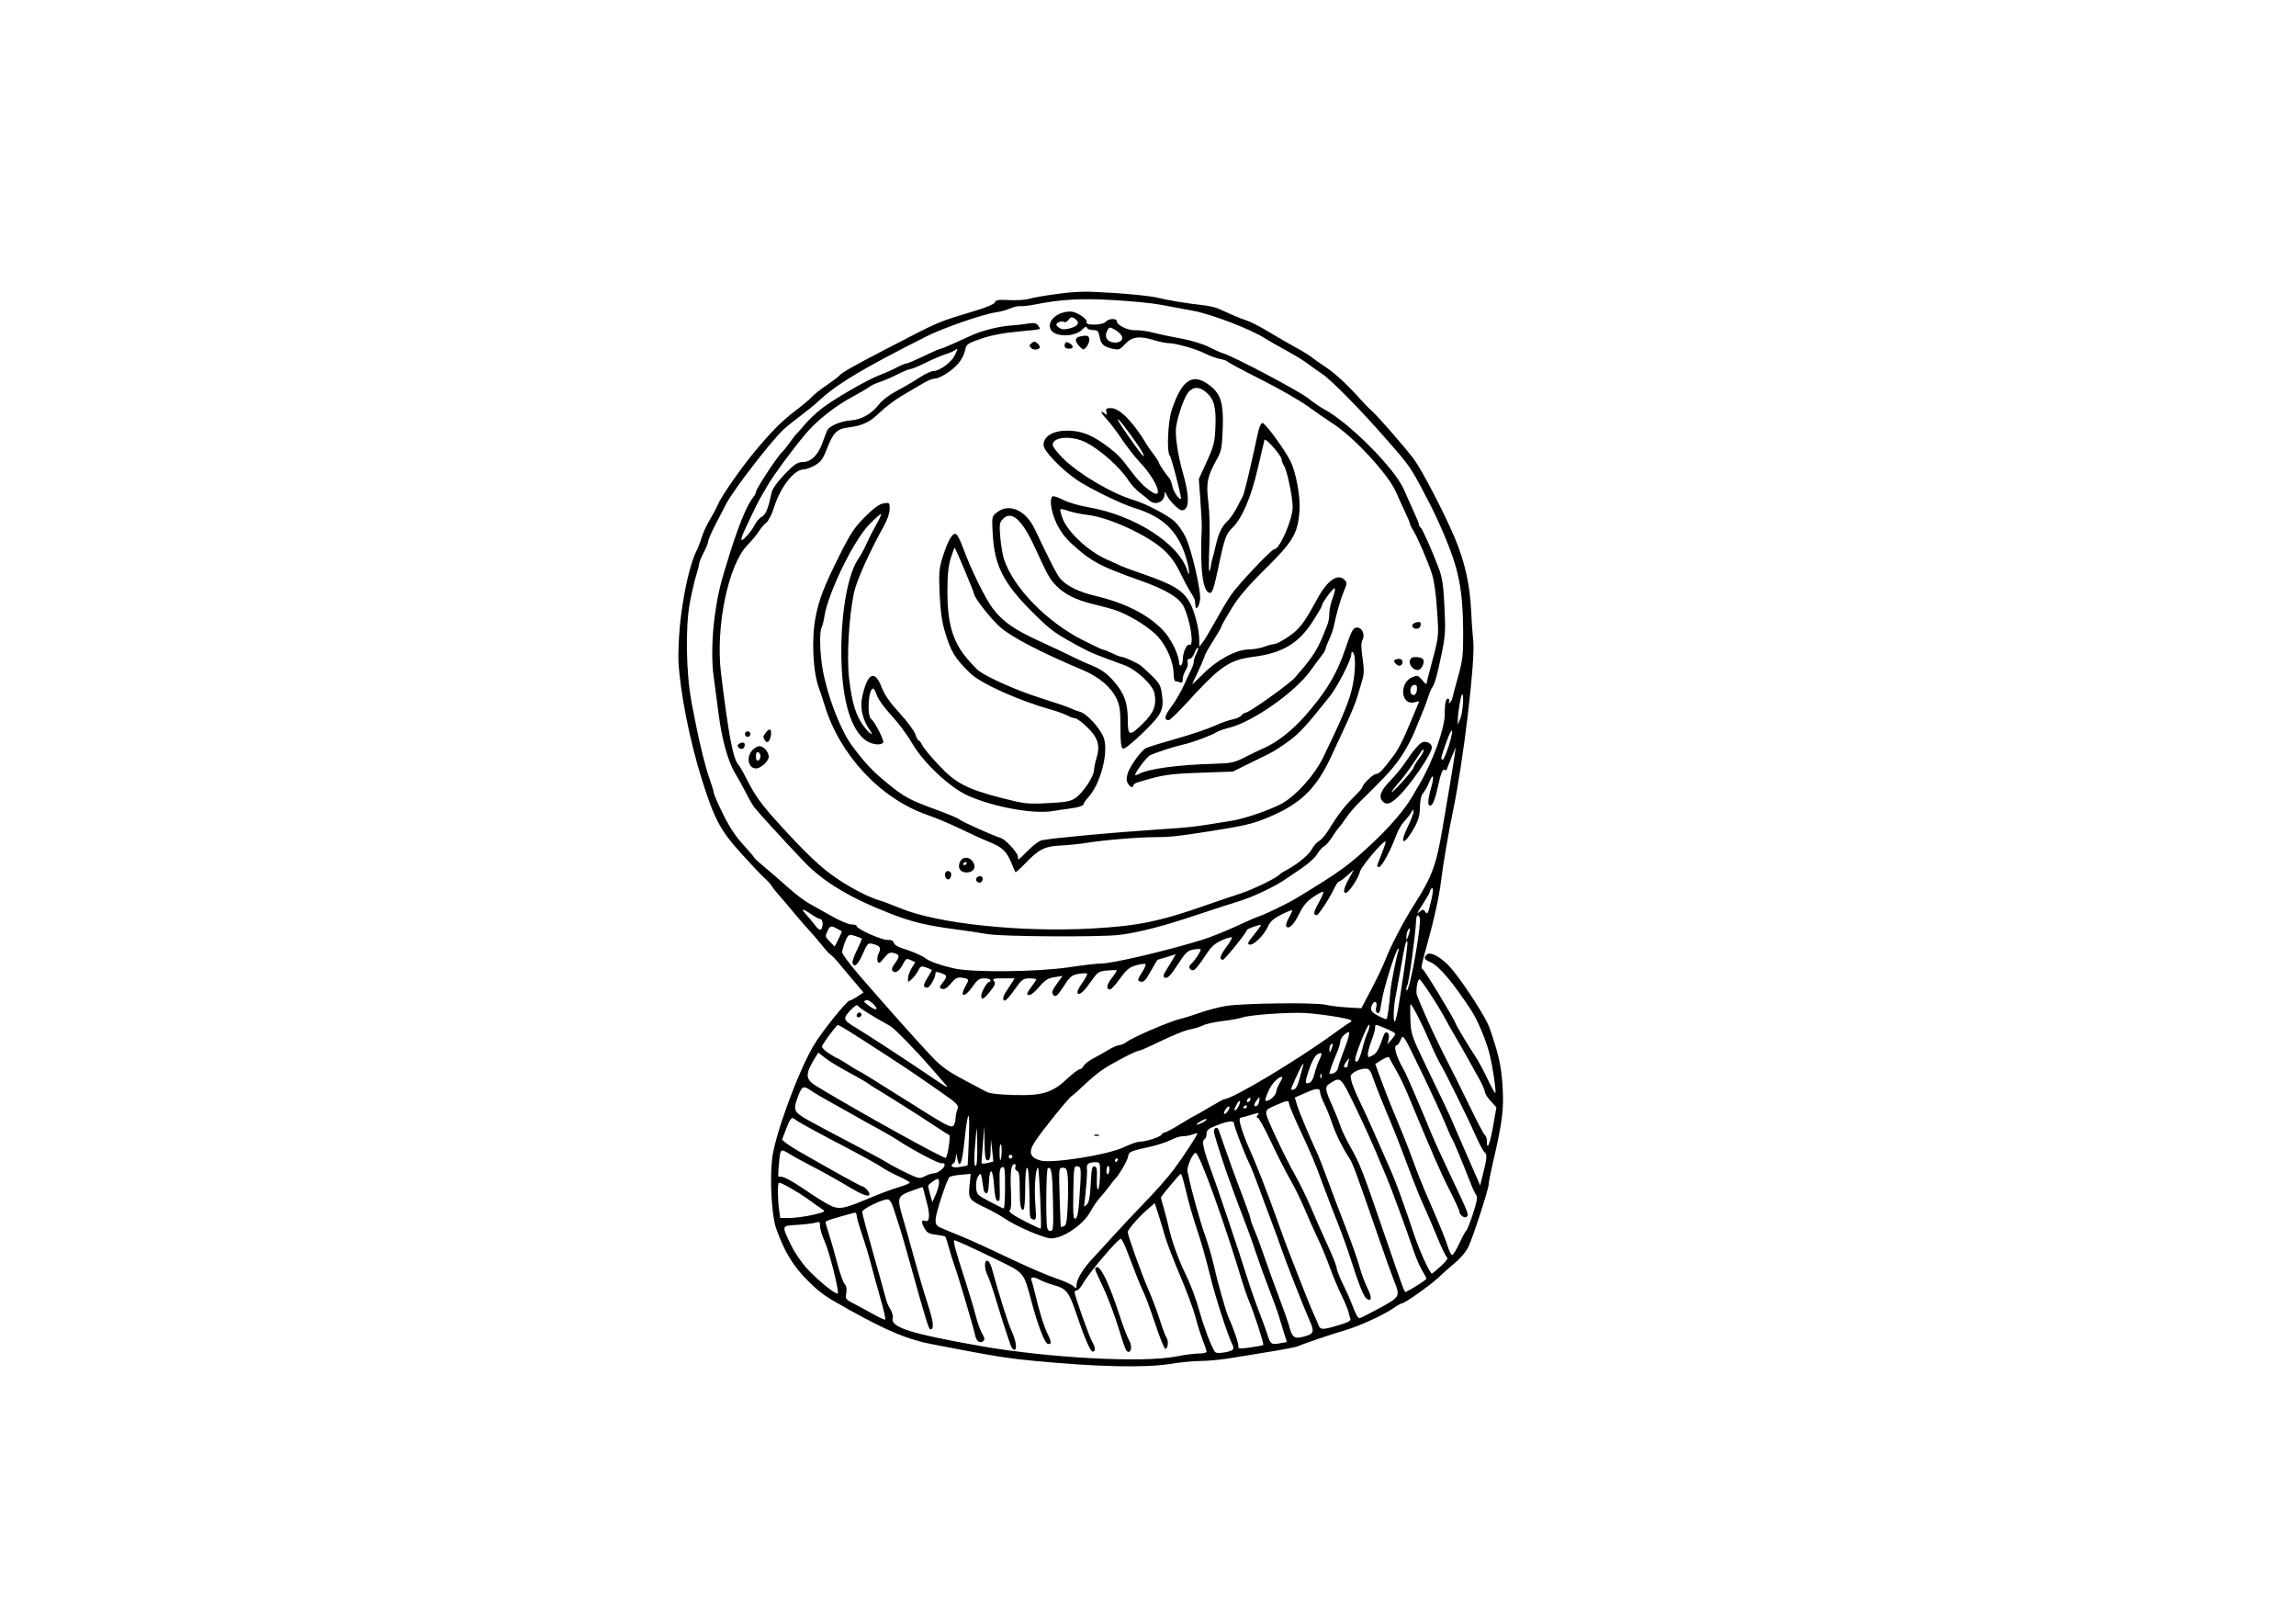 <?xml version="1.0" encoding="UTF-8" standalone="no"?>
<!DOCTYPE svg PUBLIC "-//W3C//DTD SVG 1.1//EN" "http://www.w3.org/Graphics/SVG/1.1/DTD/svg11.dtd">
<svg width="100%" height="100%" viewBox="0 0 2164 1519" version="1.1" xmlns="http://www.w3.org/2000/svg" xmlns:xlink="http://www.w3.org/1999/xlink" xml:space="preserve" xmlns:serif="http://www.serif.com/" style="fill-rule:evenodd;clip-rule:evenodd;stroke-linejoin:round;stroke-miterlimit:2;">
    <g id="Artboard1" transform="matrix(1,0,0,1,-2861.97,-375.554)">
        <rect x="2861.97" y="375.554" width="2163.37" height="1518.97" style="fill:none;"/>
        <clipPath id="_clip1">
            <rect x="2861.97" y="375.554" width="2163.37" height="1518.97"/>
        </clipPath>
        <g clip-path="url(#_clip1)">
            <g transform="matrix(1,0,0,1,2861.97,375.554)">
                <rect x="-32.383" y="-15.792" width="2241.61" height="1573.7" style="fill:transparent;"/>
            </g>
            <g transform="matrix(4.167,0,0,-4.167,3501.32,1664.17)">
                <path d="M0.363,167.8C1,174.445 2.605,181.718 4.074,184.597C4.453,185.339 5.008,186.773 5.309,187.781C5.605,188.789 6.426,190.558 7.129,191.718C7.832,192.878 8.668,194.453 8.984,195.222C9.688,196.929 14.02,203.167 17.066,206.867C20.871,211.48 23.426,214.062 26.453,216.335C28.047,217.539 29.727,218.945 30.18,219.464C30.637,219.984 32.129,221.167 33.496,222.093C34.863,223.019 36.168,224.003 36.398,224.281C36.973,224.976 39.59,226.472 46.34,229.968C59.879,236.98 58.027,236.183 67.578,239.093C69.863,239.789 71.496,240.519 71.617,240.898C71.781,241.414 72.414,241.507 74.895,241.378C76.586,241.292 78.594,241.425 79.352,241.671C80.109,241.917 83.062,242.425 85.914,242.796C90.355,243.374 92.152,243.402 98.551,242.988C102.652,242.722 107.035,242.249 108.289,241.937C110.742,241.331 114.988,240.628 118.645,240.23C119.898,240.093 121.484,239.734 122.168,239.433C122.852,239.128 124.25,238.503 125.277,238.042C126.301,237.581 127.797,236.992 128.598,236.738C129.398,236.48 131.355,235.492 132.949,234.539C135.973,232.73 138.637,231.195 140.926,229.949C141.668,229.542 142.789,228.816 143.41,228.328C144.035,227.839 145.477,226.831 146.617,226.085C148.578,224.8 151.691,221.878 154.559,218.628C155.273,217.82 156.203,216.874 156.629,216.527C157.859,215.527 164.305,208.16 166.375,205.39C168.191,202.96 173.262,193.195 175.637,187.539C177.902,182.144 179.051,176.996 179.316,171.035C179.422,168.679 179.637,165.675 179.793,164.363C180.309,160.05 177.578,137.105 175.203,125.792C174.23,121.148 172.91,113.414 172.5,109.933C172.105,106.605 170.879,101.019 169.391,95.761C168.07,91.113 167.879,90.089 168.32,90.089C168.652,90.089 175.438,78.917 175.875,77.652C176.074,77.074 178.5,73.035 180.25,70.367C180.973,69.265 182.246,66.906 183.082,65.121C183.914,63.335 184.684,61.96 184.785,62.062C185.031,62.316 184.219,67.882 183.512,70.765C182.785,73.746 180.812,78.496 179.414,80.636C175.297,86.96 172.035,90.824 170.148,91.624C168.668,92.249 168.477,92.667 169.336,93.394C170.207,94.124 172.859,92.57 174.918,90.117C177.781,86.699 182.648,79.136 183.449,76.859C185.527,70.933 186.164,68.078 186.434,63.468C186.738,58.339 186.371,55.441 184.289,46.515C183.738,44.156 183.285,41.851 183.285,41.402C183.285,40.39 179.957,30.085 178.789,27.472C178.266,26.304 177.074,24.839 175.738,23.714C174.535,22.703 172.801,21.164 171.891,20.296C170.133,18.624 164.277,14.48 163.668,14.48C163.473,14.48 162.535,13.953 161.594,13.304C159.316,11.753 153.855,9.273 150.758,8.386C147.938,7.574 141.129,5.265 140.191,4.8C139.852,4.628 137.055,4.081 133.977,3.578C130.902,3.074 126.719,2.39 124.684,2.062C122.652,1.73 119.723,1.457 118.176,1.457C116.629,1.457 113.453,1.148 111.113,0.773C105.473,-0.133 94.484,0.121 80.527,1.476C73.879,2.124 71.703,2.476 57.32,5.257C51.863,6.312 47.316,8.203 38.676,13.007C33.094,16.113 32.336,16.644 29.414,19.48C26.043,22.749 23.852,26.363 22.074,31.585C21.102,34.429 20.656,42.566 21.215,47.242C21.863,52.671 27.195,67.144 30.691,72.949C32.516,75.988 38.113,82.949 38.727,82.949C38.934,82.949 39.727,83.363 40.488,83.871L41.879,84.792L39.344,87.785C37.953,89.429 36.41,91.261 35.918,91.859C35.43,92.453 34.777,93.105 34.469,93.3C34.16,93.499 33.238,94.511 32.414,95.55C31.59,96.589 30.293,98.101 29.535,98.91C28.777,99.718 27.215,101.515 26.07,102.902C24.926,104.289 23.422,106.054 22.734,106.824C22.043,107.597 21.312,108.523 21.113,108.886C20.91,109.249 20.102,110.128 19.316,110.843C18.531,111.558 16.129,114.101 13.977,116.499C9.457,121.531 8.113,124.081 5.328,132.937C2.586,141.652 0.422,152.535 0.027,159.609C-0.062,161.226 0.086,164.914 0.363,167.8ZM2.992,150.367C4.512,142.234 5.926,136.277 7.156,132.839C7.625,131.519 8.012,130.207 8.012,129.929C8.012,129.652 8.945,127.519 10.082,125.191C11.5,122.296 12.934,120.109 14.641,118.253C16.008,116.765 17.129,115.441 17.133,115.312C17.133,115.187 18.285,114.136 19.688,112.984C21.094,111.828 23.457,109.781 24.941,108.433C26.426,107.089 28.492,105.515 29.535,104.941C30.574,104.367 32.906,103.058 34.715,102.035C36.523,101.007 38.527,100.171 39.168,100.171C39.809,100.171 40.332,100.007 40.332,99.808C40.332,99.16 45.887,96.652 47.234,96.687C48.141,96.714 48.602,96.503 48.73,96.011C48.836,95.601 49.688,95.07 50.734,94.753C52.809,94.136 55.188,93.097 56.023,92.445C56.871,91.789 59.273,90.941 62.293,90.242C66.465,89.273 81.293,89.421 88.438,90.503C91.492,90.964 94.777,91.343 95.738,91.347C98.195,91.347 110.25,94.175 118.23,96.621C120.66,97.363 123.922,98.691 127.969,100.585C129.336,101.222 130.918,101.89 131.484,102.07C132.789,102.476 137.875,104.953 139.777,106.105C149.781,112.175 151.617,113.511 157.18,118.742C161.012,122.347 164.285,126.175 165.902,128.945C166.574,130.101 167.297,131.328 167.504,131.675C170.543,136.765 173.34,144.433 173.34,147.667C173.34,150.335 173.641,151.539 174.219,151.175C174.43,151.046 174.473,150.734 174.32,150.484C174.164,150.23 174.234,150.148 174.473,150.296C174.707,150.445 174.992,150.992 175.109,151.515C175.223,152.039 175.812,154.265 176.426,156.457C177.387,159.917 177.531,161.203 177.512,166.121C177.484,173.148 176.984,177.304 175.602,181.898C174.59,185.257 172.027,191.328 169.848,195.523C165.578,203.738 165.711,203.542 160.23,209.804C154.176,216.726 147.742,223.269 145.578,224.71C144.555,225.39 143.062,226.449 142.266,227.062C141.469,227.671 139.324,228.984 137.5,229.976C135.676,230.964 133.527,232.195 132.727,232.707C129.414,234.82 120.52,238.226 116.367,238.972C114.09,239.382 110.824,239.988 109.117,240.324C107.406,240.656 102.652,241.128 98.551,241.371C91.07,241.812 86.504,241.554 80.527,240.359C79.273,240.109 77.836,239.949 77.332,240.003C76.828,240.062 75.801,239.828 75.051,239.488C74.301,239.148 72.852,238.749 71.824,238.605C68.863,238.187 59.926,235.089 56.078,233.148C41.484,225.785 35.805,222.371 31.633,218.464C30.836,217.718 29.062,216.273 27.695,215.257C26.328,214.238 24.582,212.831 23.816,212.132C21.09,209.636 12.434,198.421 10.832,195.312C10.477,194.621 9.418,192.578 8.477,190.777C7.539,188.972 6.77,187.214 6.77,186.871C6.77,186.527 6.305,185.355 5.734,184.273C5.164,183.187 4.699,182.05 4.699,181.746C4.699,181.441 4.41,180.289 4.055,179.191C3.699,178.089 3.051,175.312 2.617,173.019C1.562,167.464 1.734,157.093 2.992,150.367ZM8.285,170.261C9.008,175.296 9.496,177.296 11.812,184.601C13.777,190.82 15.703,195.386 16.961,196.816C17.281,197.183 17.543,197.699 17.543,197.964C17.543,198.66 22.457,206.132 23.531,207.074C23.797,207.304 24.551,208.253 25.211,209.175C25.871,210.101 26.535,210.953 26.691,211.066C26.848,211.183 27.648,212.097 28.473,213.101C29.297,214.101 31.039,215.765 32.344,216.789C35.09,218.953 42.902,223.457 45.68,224.476C46.727,224.863 48.371,225.593 49.328,226.101C50.289,226.613 51.285,227.027 51.547,227.027C51.805,227.027 53.586,227.785 55.508,228.71C57.426,229.632 59.156,230.39 59.355,230.39C59.555,230.39 60.996,230.976 62.559,231.695C64.121,232.414 65.961,233.242 66.645,233.539C68.957,234.539 72.617,235.445 75.023,235.609C76.34,235.703 78.172,235.906 79.094,236.062C80.387,236.285 80.902,236.195 81.328,235.671C81.637,235.296 81.812,234.917 81.723,234.828C81.633,234.738 79.418,234.476 76.797,234.249C73.625,233.976 70.887,233.453 68.605,232.687C65.648,231.691 65.152,231.386 64.961,230.437C64.539,228.355 63.461,226.812 61.332,225.242C60.16,224.378 58.73,223.66 58.156,223.648C57.582,223.64 56.367,223.175 55.457,222.621C54.547,222.062 52.457,220.831 50.812,219.886C49.168,218.941 46.801,217.171 45.551,215.953C43.227,213.691 41.711,212.984 38.215,212.539C35.852,212.234 34.984,211.328 33.586,207.707C32.734,205.492 32.234,204.796 30.945,204.039C30.07,203.523 28.887,203.089 28.316,203.078C26.164,203.031 23.094,199.105 21.676,194.581C21.168,192.96 20.395,191.433 19.863,191.011C19.355,190.605 18.59,189.707 18.164,189.011C17.738,188.32 16.598,186.953 15.633,185.972C11.281,181.554 8.371,167.433 9.652,156.964C11.367,142.968 12.359,137.71 13.562,136.328C13.879,135.964 14.707,134.531 15.402,133.144C17.34,129.289 18.844,127.218 23.023,122.644C29.125,115.964 32.43,112.863 35.98,110.484C39.344,108.234 43.25,106.238 45.512,105.613C46.195,105.425 48.34,104.617 50.277,103.816C58.707,100.343 77.492,98.367 93.578,99.261C104.062,99.847 108.98,100.863 119.891,104.71C121.828,105.394 124.996,106.468 126.934,107.093C130.016,108.089 135.457,110.738 136.051,111.531C136.164,111.683 136.723,112.046 137.293,112.335C139.82,113.632 142.559,115.839 143.25,117.14C143.66,117.917 144.41,118.777 144.91,119.046C145.41,119.32 146.312,120.335 146.914,121.304C149.227,125.027 150.66,126.914 152.641,128.855C153.77,129.96 154.699,130.999 154.703,131.167C154.715,131.824 157.129,134.195 157.781,134.195C158.488,134.195 159.254,134.996 161.812,138.398C163.051,140.046 164.227,142.496 166.918,149.042L167.582,150.656L166.383,150.386C163.391,149.722 163.027,154.839 165.98,156.078C167.156,156.574 167.316,156.531 168.223,155.46C168.758,154.828 169.199,154.406 169.199,154.523C169.199,154.64 169.465,155.738 169.789,156.964C172.133,165.757 172.016,164.835 171.613,171.128C171.379,174.847 170.949,177.925 170.453,179.449C169.496,182.39 167.113,187.906 166.164,189.378C165.781,189.972 165.469,190.613 165.469,190.812C165.469,191.007 164.98,192.195 164.383,193.449C163.785,194.707 162.848,196.757 162.305,198.007C160.594,201.925 152.84,210.339 148.141,213.378C146.711,214.3 144.102,216.101 142.348,217.378C140.594,218.656 135.844,221.371 131.797,223.414C127.746,225.457 124.348,227.273 124.238,227.453C124.129,227.628 123.352,227.906 122.508,228.066C121.66,228.226 120.121,228.789 119.082,229.32C117.074,230.343 112.422,231.648 110.746,231.652C110.191,231.656 108.824,231.941 107.703,232.285C104.281,233.335 102.641,233.132 101.086,231.464C99.848,230.132 99.625,230.05 98.203,230.374C96.168,230.839 95.582,231.386 95.262,233.136C95.027,234.394 94.828,234.589 93.801,234.589C93.145,234.589 92.527,234.828 92.422,235.113C92.289,235.48 91.969,235.363 91.371,234.734C89.668,232.941 85,232.972 84.188,234.785C83.34,236.667 85.719,238.789 88.672,238.789C90.043,238.789 92.617,237.101 92.348,236.374C92.055,235.578 96.027,235.675 96.684,236.48C97.309,237.242 99.172,237.32 99.176,236.585C99.18,235.695 101.75,234.457 103.391,234.554C104.227,234.609 106,234.367 107.324,234.023C108.652,233.679 111.508,233.078 113.672,232.687C115.898,232.285 118.594,231.476 119.887,230.82C121.141,230.179 122.633,229.519 123.203,229.351C125.578,228.64 140.168,220.941 142.328,219.257C143.617,218.253 145.242,217.132 145.938,216.765C151.559,213.82 161.98,203.386 164.055,198.632C164.648,197.269 165.676,194.98 166.336,193.546C167,192.113 167.539,190.757 167.539,190.535C167.539,190.316 167.68,190.07 167.852,189.992C168.207,189.831 170.441,184.843 171.957,180.824C172.801,178.589 173.039,176.988 173.285,172.003C173.547,166.605 173.477,165.414 172.668,161.499C171.648,156.574 171.07,154.511 170.512,153.792C170.305,153.527 169.898,152.55 169.609,151.628C169.32,150.703 168.719,149.097 168.27,148.058C167.824,147.019 167.316,145.789 167.148,145.328C166.086,142.453 164.316,139.16 162.648,136.953C160.906,134.644 159.484,133.136 153.965,127.734C152.996,126.781 151.691,125.249 151.066,124.324C150.441,123.402 149.68,122.378 149.375,122.05C149.07,121.726 148.375,120.742 147.828,119.863C147.281,118.988 146.48,118.078 146.047,117.843C145.613,117.609 144.898,116.796 144.457,116.039C144.016,115.281 142.457,113.867 140.992,112.894C139.527,111.921 137.91,110.828 137.398,110.46C135.109,108.824 130.008,106.394 126.855,105.437C124.961,104.863 120.336,103.363 116.574,102.105C109.496,99.738 104.082,98.355 99.793,97.816C95.559,97.285 73.172,97.414 69.961,97.988C68.363,98.273 65.008,98.773 62.5,99.101C56.242,99.921 52.82,100.742 48.207,102.531C38.836,106.16 32.766,109.812 28.316,114.492C23.809,119.234 17.98,125.605 17.203,126.636C16.766,127.21 15.891,128.726 15.258,129.996C14.621,131.265 13.574,133.171 12.922,134.234C11.227,137.003 9.824,142.023 9.062,148.058C8.699,150.945 8.211,154.656 7.977,156.304C7.473,159.882 7.594,165.433 8.285,170.261ZM14.371,187.124C14.82,187.124 16.617,189.226 17.25,190.496C17.656,191.312 18.395,192.164 18.891,192.386C19.738,192.769 20.383,194.363 21.055,197.722C21.289,198.882 22.77,200.796 25.418,203.359C26.465,204.371 27.25,204.761 28.246,204.765C30.039,204.765 31.664,206.402 32.629,209.175C33.031,210.331 33.5,211.558 33.664,211.906C34.152,212.921 36.734,214.007 39.039,214.171C41.488,214.347 43.809,215.699 45.48,217.917C46.086,218.722 47.852,220.031 49.555,220.929C51.207,221.804 53.508,223.156 54.672,223.933C55.836,224.71 57.223,225.347 57.758,225.347C59.094,225.347 61.742,227.292 62.496,228.828C63.258,230.374 63.277,230.617 62.605,230.074C62.32,229.847 61.34,229.421 60.43,229.132C59.52,228.843 57.477,227.968 55.895,227.187C54.316,226.406 52.77,225.769 52.465,225.769C52.16,225.769 50.844,225.226 49.539,224.566C48.238,223.906 46.426,223.124 45.512,222.831C44.602,222.542 43.574,222.062 43.234,221.769C42.891,221.476 41.137,220.445 39.336,219.48C35.355,217.339 31.246,214.074 28.699,211.027C25.668,207.398 21.539,201.792 20.223,199.515C19.551,198.359 18.781,197.035 18.508,196.574C18.035,195.785 15.781,191.109 14.754,188.804C14.262,187.703 14.133,187.124 14.371,187.124ZM86.328,235.007C86.93,234.683 87.621,234.699 88.832,235.066C90.598,235.601 90.867,236.425 89.551,237.265C88.988,237.624 88.711,237.55 88.266,236.933C87.953,236.496 87.496,236.265 87.254,236.417C86.73,236.746 85.496,236.328 85.496,235.82C85.496,235.621 85.871,235.257 86.328,235.007ZM97.555,232.046C98.031,231.789 98.867,231.691 99.418,231.831C100.887,232.207 100.672,233.511 98.973,234.527C97.637,235.328 97.504,235.339 97.121,234.675C96.461,233.527 96.621,232.554 97.555,232.046ZM166.305,152.046C166.668,152.046 166.973,152.519 167.051,153.203C167.141,154.003 166.992,154.359 166.566,154.359C166.227,154.359 165.855,154.121 165.738,153.831C165.375,152.941 165.656,152.046 166.305,152.046ZM14.039,141.191C14.855,141.507 15.227,141.132 14.918,140.312C14.777,139.941 14.402,139.777 14.039,139.917C13.219,140.238 13.219,140.874 14.039,141.191ZM15.68,143.855C16.02,143.855 16.301,143.574 16.301,143.226C16.301,142.878 16.02,142.597 15.68,142.597C15.336,142.597 15.059,142.878 15.059,143.226C15.059,143.574 15.336,143.855 15.68,143.855ZM16.73,139.578C17.195,140.081 17.914,140.496 18.324,140.496C19.301,140.496 20.445,139.195 20.445,138.078C20.445,137.101 18.645,135.457 17.57,135.457C15.812,135.457 15.293,138.011 16.73,139.578ZM18.062,137.242C18.348,137.335 18.578,137.761 18.578,138.187C18.578,138.609 18.348,139.035 18.062,139.132C17.734,139.242 17.543,138.894 17.543,138.187C17.543,137.476 17.734,137.128 18.062,137.242ZM19.777,143.542C20.617,144.664 21.148,144.421 20.945,143.011C20.734,141.539 20.094,140.98 19.574,141.808C19.109,142.554 19.121,142.664 19.777,143.542ZM31.039,169.691C31.828,173.742 32.973,176.695 36.43,183.601C38.957,188.652 39.82,189.953 42.227,192.359C44.23,194.359 45.457,195.249 46.426,195.41C47.758,195.628 47.793,195.597 47.793,194.128C47.793,193.234 47.289,191.726 46.551,190.398C43.215,184.421 40.281,177.874 39.711,175.152C38.578,169.718 38.059,160.691 38.609,155.921C39.289,150.031 40.18,147.238 42.199,144.664C43.395,143.14 44.336,142.671 43.309,144.113C41.703,146.355 41.051,149.117 41.559,151.511C42.73,157.05 44.41,157.933 45.973,153.831C46.629,152.109 47.797,150.429 50.023,147.999C51.742,146.124 53.355,143.953 53.609,143.171C53.863,142.394 54.215,141.757 54.387,141.757C54.559,141.757 54.914,141.289 55.172,140.714C55.426,140.144 57.09,138.128 58.863,136.242C62.754,132.097 65.301,130.769 73.281,128.734C78.332,127.441 78.961,127.374 83.582,127.609C87.75,127.82 88.711,128.003 89.855,128.8C91.527,129.96 93.965,133.617 94.012,135.035C94.031,135.613 94.289,136.871 94.59,137.831C95.461,140.624 94.898,142.472 92.461,144.8C91.316,145.898 90.109,146.796 89.781,146.796C89.453,146.796 88.645,147.081 87.984,147.425C87.324,147.773 85.793,148.331 84.586,148.671C77.047,150.777 68.441,154.632 66.02,156.992C62.438,160.48 61.637,161.824 60.184,166.757C59.598,168.746 59.246,171.406 59.094,175.023C58.895,179.824 58.969,180.664 59.836,183.425C61.031,187.218 62.148,189.027 62.91,188.386C63.203,188.14 63.875,186.761 64.402,185.324C66.176,180.484 69.398,173.906 71.086,171.683C73.391,168.64 75.914,166.878 81.859,164.16C84.66,162.882 87.973,161.316 89.227,160.679C90.48,160.046 92.57,159.101 93.871,158.581C95.465,157.945 96.852,156.968 98.129,155.581C100.746,152.746 101.656,150.414 101.656,146.554C101.656,142.699 102.004,142.609 105.117,145.667C107.566,148.07 108.199,149.734 107.699,152.437C107.352,154.316 103.645,157.796 100.941,158.789C94.863,161.011 93.426,161.585 91.922,162.382C85.199,165.949 84.414,166.507 80.152,170.742C73.555,177.296 71.496,181.324 71.109,188.417C70.891,192.421 70.898,192.445 72.035,193.351C74.797,195.554 78.586,193.882 80.633,189.558C84.281,181.855 85.641,179.234 86.461,178.3C87.895,176.679 90.586,175.371 94.316,174.484C101.145,172.859 106.219,170.269 109.707,166.624C111.371,164.886 113.215,161.164 113.242,159.48C113.254,158.941 113.445,158.624 113.676,158.769C113.902,158.91 114.09,159.46 114.09,159.992C114.09,161.664 114.965,163.671 115.59,163.429C116.727,162.984 115.863,168.769 114.301,172.046C113.348,174.046 110.312,175.882 104.652,177.894C95.203,181.253 93.43,182.203 88.852,186.374C87.484,187.624 86.312,189.23 85.5,190.964C84.277,193.585 83.867,196.492 84.652,196.984C84.871,197.121 85.941,196.765 87.035,196.195C88.125,195.624 90.703,194.871 92.762,194.519C103.148,192.738 113.195,186.316 115.102,180.238C115.664,178.449 115.668,179.976 115.109,182.148C113.398,188.785 109.93,192.32 103.109,194.374C100.27,195.23 92.805,198.871 90.16,200.691C86.504,203.207 82.598,207.296 82.598,208.609C82.598,210.839 85.324,212.152 89.215,211.796C91.84,211.554 94.191,210.476 97.293,208.093C99.461,206.429 100.047,205.808 102.277,202.847C104.023,200.527 105.301,199.218 106.898,198.113C109.969,195.984 108.227,200.617 104.445,204.636C103.262,205.894 101.395,208.281 100.293,209.937C99.191,211.597 97.625,213.664 96.812,214.531C96,215.398 95.508,216.109 95.719,216.109C95.934,216.109 96.32,215.89 96.578,215.624C96.934,215.265 96.996,215.371 96.82,216.046C96.621,216.824 96.766,216.949 97.879,216.949C99.836,216.949 102.953,213.746 106.008,208.601C106.238,208.218 106.938,207.226 107.562,206.398C108.188,205.574 108.703,204.765 108.703,204.605C108.703,204.296 110.242,201.996 111.035,201.121C111.293,200.839 111.621,199.96 111.77,199.171C112.004,197.898 113.676,195.656 113.672,196.613C113.672,197.562 111.496,205.859 111.156,206.214C110.422,206.984 110.719,213.871 111.605,216.531C113.938,223.55 116.426,225.081 120.379,221.925C122.746,220.031 123.344,217.914 123.129,212.195C122.973,208.066 122.809,207.175 121.906,205.57C119.645,201.554 119.332,200.05 119.867,195.742C120.168,193.335 120.258,189.507 120.102,185.812C119.965,182.507 119.961,179.914 120.102,180.054C120.234,180.191 120.398,180.753 120.461,181.3C120.523,181.843 120.68,182.578 120.805,182.921C120.93,183.269 121.266,184.593 121.551,185.863C122.188,188.683 122.898,190.16 124.227,191.414C124.785,191.941 125.688,193.23 126.238,194.281C126.785,195.328 127.426,196.558 127.664,197.011C128.035,197.718 129.355,203.242 131.102,211.382C131.387,212.699 131.797,213.585 132.129,213.585C132.746,213.585 137.129,207.593 138.457,204.941C139.715,202.421 140.75,196.699 140.5,193.671C140.07,188.531 139.055,186.804 132.859,180.679C128.66,176.527 126.715,174.238 125.031,171.48C123.801,169.46 122.789,167.664 122.789,167.488C122.789,167.312 121.949,165.851 120.926,164.242C119.898,162.632 119.062,161.156 119.062,160.96C119.062,160.679 117.797,157.812 116.238,154.57C116.129,154.335 117.23,155.351 118.688,156.82C121.887,160.042 126.141,162.331 128.996,162.359C130.027,162.371 131.617,162.648 132.527,162.98C133.441,163.316 134.492,163.589 134.863,163.593C135.238,163.597 136.645,164.347 137.992,165.257C140.484,166.945 141.539,168.324 144.477,173.749C146.789,178.015 149.156,179.66 150.711,178.081C151.277,177.507 151.258,177.234 150.508,175.46C149.762,173.699 148.836,170.457 148.199,167.378C148.078,166.804 147.629,165.562 147.195,164.621C146.762,163.683 146.406,162.738 146.402,162.523C146.402,162.304 146.031,161.656 145.582,161.078C145.129,160.503 143.902,158.847 142.855,157.402C139.391,152.624 129.785,145.925 124.59,144.66C123.488,144.39 122.211,143.945 121.754,143.671C120.383,142.843 116.504,141.394 114.297,140.89C111.91,140.343 107.656,138.953 106.574,138.363C105.879,137.988 103.316,134.554 103.316,133.999C103.316,133.859 103.719,133.964 104.211,134.23C106.309,135.371 113.059,136.285 120.926,136.503C125.055,136.621 125.719,136.753 127.973,137.91C129.34,138.613 131.484,139.644 132.734,140.199C135.477,141.414 138.926,144.136 141.672,147.249C146.52,152.746 148.984,156.863 150.957,162.761C152.188,166.445 152.582,167.191 153.352,167.304C154.574,167.48 155.41,165.792 154.738,164.519C154.402,163.882 154.406,162.789 154.75,160.441C155.117,157.941 155.105,156.843 154.703,155.48C154.414,154.515 153.902,152.785 153.562,151.628C153.219,150.472 152.148,147.828 151.176,145.746C150.203,143.667 148.668,140.351 147.762,138.374C144.266,130.761 140.656,127.308 132.895,124.167C129.75,122.89 127.688,122.421 119.891,121.203C112.828,120.101 111.078,119.914 107.844,119.914C104.027,119.914 96.098,119.253 92.336,118.621C90.969,118.394 88.426,118.132 86.684,118.042C82.863,117.847 81.648,117.261 78.648,114.171C77.391,112.874 76.309,111.89 76.246,111.98C76.184,112.07 75.781,112.992 75.352,114.031C74.227,116.761 73.312,117.624 70.223,118.874C68.711,119.488 65.797,120.812 63.746,121.824C61.695,122.831 58.289,124.261 56.18,124.996C45.68,128.652 36.465,138.546 33.066,149.816C32.695,151.042 32.141,152.71 31.836,153.519C30.438,157.195 30.07,164.703 31.043,169.691L31.039,169.691ZM32.641,157.871C33.676,151.914 36.66,144.152 39.285,140.597C42.102,136.785 43.875,134.886 47.152,132.207C51.074,128.992 52.371,128.285 58.359,126.121C60.863,125.214 63.195,124.234 63.535,123.941C64.156,123.41 71.223,120.242 72.93,119.726C74.027,119.398 76.797,116.371 76.797,115.503C76.797,115.156 76.863,114.874 76.945,114.874C77.027,114.874 78.012,115.804 79.133,116.941C80.258,118.081 81.637,119.105 82.195,119.214C84.672,119.71 97.734,120.929 108.082,121.624C116.586,122.199 115.754,122.101 125.277,123.644C127.98,124.085 133.387,125.917 136.184,127.343C139.473,129.015 143.848,133.828 145.863,137.976C149.848,146.183 151.391,149.82 152.223,152.945C153.125,156.328 153.328,160.953 152.609,161.683C152.352,161.941 152.211,161.796 152.211,161.285C152.211,160.046 149.102,153.964 147.352,151.769C141.918,144.96 140.652,143.574 138.18,141.718C136.664,140.585 134.59,139.253 133.562,138.757C132.539,138.265 130.289,137.16 128.57,136.304L125.438,134.746L118.004,134.484C110.891,134.238 109.418,134.007 103.832,132.285C103.32,132.124 102.902,131.831 102.902,131.624C102.902,130.937 102.105,131.249 101.648,132.117C101.316,132.742 101.32,133.363 101.656,134.394C102.195,136.054 104.664,139.46 105.758,140.05C106.176,140.277 109.199,141.214 112.477,142.136C115.758,143.054 119.652,144.359 121.133,145.035C122.613,145.71 124.508,146.39 125.34,146.542C126.172,146.695 127.078,147.097 127.359,147.437C127.637,147.777 128.051,148.058 128.277,148.058C129.086,148.058 138.172,154.523 139.484,156.031C143.945,161.164 144.633,162.289 146.867,168.136C147.07,168.667 147.238,169.749 147.238,170.546C147.238,171.339 147.594,172.937 148.027,174.097C148.461,175.253 148.648,176.203 148.441,176.203C148.012,176.203 145.578,172.906 145.578,172.316C145.578,172.097 144.574,170.378 143.348,168.496C140.211,163.683 136.59,161.554 130.117,160.707C124.543,159.98 122.613,158.648 114.93,150.226C112.996,148.109 111.191,146.378 110.914,146.378C109.766,146.378 109.969,147.378 111.527,149.441C112.438,150.644 113.77,152.953 114.488,154.57C115.207,156.187 115.973,157.835 116.188,158.238C116.398,158.64 116.574,159.261 116.574,159.624C116.574,159.984 116.859,160.839 117.207,161.519C117.555,162.203 117.688,162.761 117.504,162.761C117.32,162.761 116.961,162.191 116.703,161.499C116.445,160.804 115.953,160.238 115.613,160.238C115.207,160.238 115.066,159.96 115.207,159.425C115.32,158.976 115.117,158.179 114.754,157.652C114.387,157.124 114.09,156.242 114.09,155.691C114.09,154.949 113.918,154.753 113.434,154.945C113.074,155.081 112.605,155.199 112.398,155.199C112.188,155.199 112.016,155.949 112.016,156.863C112.016,159.46 110.457,163.113 108.383,165.359C107.316,166.511 105.094,168.16 103.16,169.222C99.824,171.058 99.207,171.281 93.578,172.679C89.848,173.609 87.262,174.917 85.473,176.785C83.922,178.402 83.707,178.789 80.574,185.578C77.656,191.906 75.242,193.949 73.281,191.749C72.641,191.035 72.578,190.464 72.824,187.656C72.984,185.859 73.367,183.636 73.676,182.71C75.832,176.296 83.297,168.636 91.441,164.492C93.77,163.308 95.855,162.331 96.074,162.324C96.297,162.316 97.227,161.945 98.137,161.499C99.047,161.054 100.02,160.683 100.297,160.675C100.867,160.656 103.637,159.406 104.516,158.769C104.832,158.539 105.98,157.496 107.066,156.453C108.691,154.89 109.086,154.214 109.332,152.574C109.898,148.73 109.469,147.808 105.121,143.57C102.715,141.226 100.934,139.804 100.582,139.941C100.133,140.117 100,141.207 100,144.746C100,148.539 99.848,149.652 99.121,151.222C97.934,153.785 95.168,156.148 91.582,157.66C82.09,161.667 75.711,164.96 72.969,167.269C70.832,169.066 66.852,174.128 66.852,175.046C66.852,175.394 62.77,185.097 62.512,185.363C62.441,185.433 62.043,184.394 61.625,183.05C61.059,181.234 60.863,179.273 60.855,175.363C60.844,168.406 62.055,164.21 65.133,160.519C66.258,159.171 67.539,157.816 67.977,157.503C70.289,155.863 76.832,152.984 81.77,151.437C84.848,150.472 87.922,149.425 88.605,149.109C89.289,148.792 90.316,148.406 90.887,148.246C92.484,147.796 95.613,144.308 96.266,142.246C97.328,138.886 95.402,131.749 92.645,128.839C92.133,128.3 91.715,127.687 91.715,127.484C91.715,127.031 90.543,126.632 88.484,126.378C87.641,126.273 85.863,126.015 84.539,125.8C80.203,125.101 71.105,126.781 65.5,129.312C61.289,131.21 55.371,136.8 52.762,141.335C51.766,143.07 49.707,145.82 48.188,147.445C46.641,149.105 45.203,151.089 44.918,151.96C44.641,152.816 44.25,153.519 44.047,153.519C42.957,153.519 42.609,147.238 43.66,146.581C44.352,146.148 46.598,141.761 46.344,141.343C45.84,140.511 43.422,140.89 42.094,142.011C38.609,144.937 36.789,152.081 36.863,162.55C36.926,171.66 38.465,179.671 40.781,182.968C41.234,183.613 42.055,185.144 42.605,186.367C43.152,187.593 44.176,189.585 44.879,190.8C45.578,192.011 46,193.003 45.82,193.003C45.637,193.003 44.43,191.917 43.137,190.589C39.625,186.98 33.816,175.039 33.035,169.82C32.887,168.824 32.609,167.726 32.418,167.378C31.875,166.394 31.988,161.628 32.641,157.871ZM87.051,205.539C90.594,202.046 97.973,197.683 102.832,196.21C105.879,195.285 110.84,192.683 112.367,191.203C113.133,190.46 114.199,188.91 114.742,187.753C116.184,184.664 118.324,175.246 117.992,173.453C117.684,171.781 117.016,171.109 116.938,172.394C116.859,173.695 116.832,173.761 115.715,175.57C115.141,176.496 114.07,178.511 113.336,180.054C112.441,181.921 111.258,183.531 109.781,184.886C106.113,188.242 97.43,192.23 92.551,192.796C91.074,192.968 89.137,193.371 88.238,193.691C87.344,194.011 86.52,194.179 86.41,194.066C86.297,193.957 86.523,193.019 86.914,191.988C88.09,188.871 92.809,184.503 96.984,182.679C98.301,182.105 99.75,181.449 100.207,181.222C100.664,180.999 102.949,180.16 105.281,179.359C112.07,177.035 114.367,175.581 115.812,172.71C116.875,170.597 117.777,166.957 117.812,164.648L117.836,162.968L118.637,164.019C119.074,164.597 120.32,166.675 121.398,168.64C122.477,170.605 124.047,173.253 124.887,174.527C126.395,176.808 134.133,185.023 134.777,185.023C136.016,185.023 138.949,191.757 138.949,194.601C138.949,196.761 137.711,202.73 137.043,203.804C136.723,204.316 136.465,204.992 136.465,205.3C136.465,206.175 132.762,210.386 132.566,209.734C132.477,209.429 131.793,206.531 131.051,203.296C129.574,196.843 127.488,191.968 125.312,189.878C123.832,188.453 123.52,187.554 122.023,180.402C121.215,176.535 120.762,175.152 120.309,175.152C118.609,175.152 117.934,180.41 118.391,190.062C118.418,190.64 118.277,193.316 118.082,196.011L117.723,200.91L119.512,204.831C121.121,208.359 121.316,209.144 121.473,212.593C121.672,217.097 121.176,219.003 119.414,220.503C117.867,221.824 116.574,221.855 115.414,220.609C114.512,219.632 113.023,215.499 112.594,212.773C112.297,210.882 112.965,206.32 114.137,202.246C115.691,196.839 115.605,193.843 113.891,193.843C113.203,193.843 111.094,195.933 110.492,197.214C110.051,198.152 110,198.171 109.973,197.394C109.918,195.695 107.797,194.859 106.555,196.05C106.254,196.339 105.301,197.109 104.438,197.761C103.574,198.417 102.426,199.644 101.879,200.492C99.945,203.507 95.508,207.496 92.23,209.164C89,210.808 84.668,210.499 84.668,208.624C84.668,208.218 85.742,206.831 87.051,205.539ZM103.473,208.23C105.133,205.914 105.746,205.382 104.934,206.972C104.152,208.492 99.824,214.398 99.477,214.414C99.164,214.425 100.328,212.624 103.473,208.23ZM60.648,112.152C60.91,112.312 61.301,112.269 61.516,112.05C62.02,111.539 61.512,110.167 60.895,110.374C60.246,110.593 60.078,111.792 60.648,112.152ZM63.711,114.347C64.27,115.558 65.777,115.578 66.602,114.386C67.473,113.128 66.789,111.933 65.195,111.933C63.734,111.933 63.086,112.988 63.711,114.347ZM64.781,113.613C65.008,113.613 65.195,113.812 65.195,114.058C65.195,114.3 65.008,114.386 64.781,114.242C64.551,114.101 64.367,113.898 64.367,113.796C64.367,113.695 64.551,113.613 64.781,113.613ZM67.535,110.804C68.102,111.382 68.98,111.081 68.844,110.359C68.77,109.953 68.445,109.621 68.125,109.621C67.469,109.621 67.098,110.363 67.535,110.804ZM79.883,231.632C80.398,232.062 80.648,232.066 81.148,231.652C81.488,231.363 81.77,230.984 81.77,230.804C81.77,230.16 80.363,229.953 79.809,230.515C79.328,231.007 79.34,231.175 79.883,231.632ZM87.453,231.542C87.586,231.921 87.852,231.945 88.434,231.632C89.457,231.074 89.453,230.39 88.422,230.39C87.512,230.39 87.18,230.777 87.453,231.542ZM90.602,233.074C92.324,233.542 92.957,233.367 92.957,232.417C92.957,231.917 92.656,231.171 92.293,230.761C91.668,230.062 91.586,230.058 90.906,230.73C89.707,231.917 89.59,232.796 90.602,233.074ZM160.914,132.558C162.055,133.73 163.582,135.57 164.301,136.648C166.219,139.511 167.559,141.093 168.32,141.39C169.215,141.738 170.441,141.054 170.441,140.203C170.441,138.82 165.52,131.628 162.809,129.05C161.078,127.406 160.176,127.128 159.336,127.98C158.332,128.996 158.82,130.414 160.914,132.558ZM163.824,132.515C165.176,134.015 166.293,135.433 166.301,135.667C166.312,135.898 166.875,136.828 167.551,137.734C168.227,138.64 168.688,139.472 168.574,139.589C168.461,139.703 168.316,139.718 168.254,139.621C165.273,135.144 164.215,133.675 162.91,132.21C162.039,131.234 161.332,130.289 161.344,130.109C161.352,129.933 162.469,131.015 163.824,132.515ZM162.004,159.949C162.164,160.109 162.633,160.238 163.051,160.238C163.879,160.238 164.09,159.203 163.355,158.746C162.828,158.414 161.582,159.519 162.004,159.949ZM165.746,160.378C166.125,160.765 167.633,160.718 168.281,160.304C169.059,159.804 168.199,157.718 167.219,157.718C165.883,157.718 164.891,159.511 165.746,160.378ZM166.719,168.433C167.785,168.777 168.145,168.492 167.801,167.578C167.516,166.828 166.254,166.886 165.996,167.66C165.91,167.929 166.234,168.277 166.719,168.433ZM22.828,43.124C23.562,43.324 25.438,42.367 28.73,40.113C30.668,38.789 33.09,37.269 34.113,36.742C36.316,35.605 37.344,35.785 43.441,38.374C45.492,39.246 48.336,40.304 49.758,40.726C51.184,41.148 52.348,41.628 52.348,41.792C52.348,41.953 51.184,42.609 49.758,43.249C48.336,43.886 46.609,44.824 45.926,45.331C45.242,45.835 40.77,48.289 35.98,50.781C31.195,53.273 26.949,55.609 26.547,55.972C25.664,56.765 25.371,56.488 24.398,53.964C23.996,52.925 23.586,51.863 23.484,51.605C23.383,51.351 25.129,50.089 27.363,48.812C35.379,44.214 41.309,40.941 41.617,40.941C42.059,40.941 43.234,39.699 43.234,39.234C43.234,38.378 41.684,38.945 38.09,41.109C36.02,42.351 32.648,44.234 30.598,45.289C28.543,46.339 26.074,47.695 25.102,48.3C23.152,49.511 23.062,49.449 22.809,46.613C22.516,43.394 22.52,43.042 22.828,43.124ZM22.777,35.749L23.043,33.8L25.215,33.8C26.41,33.8 28.758,34.117 30.43,34.499C32.961,35.078 33.348,35.273 32.727,35.652C32.312,35.906 30.852,36.937 29.473,37.941C27.195,39.605 23.391,41.781 22.766,41.781C22.438,41.781 22.445,38.218 22.777,35.749ZM25.559,27.523C26.27,26.035 27.832,23.746 29.027,22.433C31.504,19.722 35.672,16.331 36.051,16.718C36.445,17.121 34.152,26.187 33.039,28.628C32.492,29.828 32.047,31.316 32.047,31.933C32.047,32.914 31.926,33.019 31.113,32.749C30.602,32.581 28.73,32.351 26.957,32.238C23.234,31.999 23.305,32.23 25.559,27.523ZM29.352,55.917C30.949,55.019 35.238,52.73 38.887,50.831C42.535,48.933 46.266,46.917 47.172,46.347C48.082,45.777 50.105,44.699 51.664,43.957C54.367,42.667 54.562,42.632 55.77,43.242C56.465,43.593 57.336,43.882 57.707,43.882C58.648,43.882 60.223,45.074 60.223,45.785C60.223,46.121 59.969,46.281 59.645,46.152C59.105,45.941 53.5,48.867 49.656,51.363C48.746,51.953 47.066,52.941 45.926,53.558C43.246,55.015 40.496,56.546 38.676,57.609C37.879,58.074 35.922,59.167 34.324,60.039C32.73,60.91 30.957,61.949 30.387,62.347C28.273,63.82 28.008,63.746 27.109,61.398C25.879,58.183 26.043,57.781 29.352,55.917ZM30.688,100.277C31.867,98.73 32.281,98.589 32.551,99.644C32.789,100.57 32.516,101.429 31.988,101.429C31.77,101.429 30.902,101.902 30.062,102.48C28.168,103.785 27.586,103.831 28.758,102.585C29.246,102.066 30.113,101.027 30.688,100.277ZM31.426,63.48C41.055,57.675 60.191,47.074 60.492,47.378C60.949,47.843 61.625,52.441 61.254,52.566C61.027,52.64 59.258,53.765 57.32,55.062C54.41,57.007 47.055,61.652 44.055,63.433C43.652,63.671 43.07,64.07 42.762,64.316C42.449,64.558 40.52,65.66 38.469,66.761C36.418,67.859 34.047,69.308 33.199,69.98L31.66,71.203L31.07,70.249C28.562,66.203 28.617,65.171 31.426,63.48ZM34.109,70.98C35.016,70.402 35.852,69.925 35.965,69.925C36.082,69.925 37.195,69.265 38.441,68.457C39.688,67.648 40.801,66.988 40.914,66.988C41.027,66.988 45.285,64.355 50.375,61.14C61.234,54.273 61.789,53.98 62.316,54.828C62.523,55.164 62.699,55.847 62.703,56.351C62.703,56.859 62.887,57.746 63.105,58.328C63.484,59.335 63.273,59.55 58.863,62.621C52.434,67.097 52.711,66.91 47.172,70.519C39.078,75.792 36.16,77.597 36.004,77.433C34.863,76.238 32.488,72.953 32.477,72.558C32.469,72.273 33.203,71.562 34.109,70.98ZM34.324,96.218L35.363,95.167L36.219,96.871C36.691,97.804 37.016,98.601 36.945,98.636C36.871,98.671 36.395,98.937 35.883,99.226C34.605,99.953 34.312,99.894 33.793,98.804C33.156,97.464 33.172,97.386 34.324,96.218ZM34.078,30.113C34.512,28.792 35.348,25.855 35.941,23.589C36.531,21.32 37.281,19.191 37.609,18.859C38.008,18.457 38.133,17.773 37.98,16.824C37.762,15.46 37.844,15.351 39.766,14.374C40.875,13.808 42.867,12.734 44.191,11.98C45.516,11.226 46.691,10.703 46.809,10.824C46.926,10.941 46.43,13.085 45.711,15.593C44.992,18.097 44.035,21.566 43.59,23.3C43.145,25.031 42.23,28.066 41.555,30.042C40.883,32.015 40.332,33.968 40.332,34.378C40.332,34.789 40.102,35.062 39.816,34.984C34.789,33.628 33.289,33.14 33.289,32.855C33.289,32.667 33.645,31.433 34.078,30.113ZM40.988,88.605C46.617,82.074 54.609,73.113 57.527,70.062C59.352,68.16 61.125,66.874 64.16,65.261C66.438,64.054 68.863,62.765 69.547,62.398C70.434,61.925 72.266,61.695 75.973,61.597C82.363,61.429 84.574,62.113 87.98,65.304C89.215,66.46 90.461,67.406 90.746,67.406C91.035,67.406 91.457,67.761 91.684,68.195C91.914,68.628 92.898,69.39 93.875,69.894C94.852,70.394 96.395,71.265 97.309,71.828C98.219,72.394 99.297,72.855 99.707,72.859C100.113,72.863 100.953,73.246 101.57,73.707C102.953,74.734 111.199,78.269 113.469,78.8C114.379,79.015 116.43,79.652 118.023,80.218C119.621,80.781 122.23,81.464 123.824,81.734C127.609,82.371 143.988,82.57 146.406,82.011C147.434,81.773 149.672,81.499 151.379,81.402L154.488,81.226L156.766,85.554C158.02,87.933 159.438,90.917 159.922,92.191C161.055,95.179 164.016,100.855 166.391,104.581C170.535,111.089 171.43,113.527 172.93,122.433C173.379,125.089 174.098,129.343 174.531,131.886C174.965,134.425 175.434,137.355 175.574,138.398L175.832,140.285L174.793,137.765C174.227,136.378 173.758,135.179 173.758,135.097C173.758,135.015 173.516,135.039 173.223,135.152C172.852,135.296 172.465,134.343 171.938,131.941C171.125,128.273 170.645,127.054 170.012,127.054C169.43,127.054 169.52,128.499 170.273,131.117C171.055,133.847 170.734,134.597 169.785,132.265C169.414,131.363 168.812,130.281 168.445,129.863C168.012,129.367 167.766,128.269 167.738,126.71C167.711,124.933 167.406,123.789 166.551,122.222C164.195,117.937 162.883,117.953 164.973,122.246C165.699,123.742 166.293,125.296 166.285,125.695C166.273,126.32 166.207,126.304 165.816,125.581C165.566,125.121 164.832,124.175 164.188,123.48C163.543,122.789 162.727,121.378 162.367,120.351C161.309,117.308 159.105,113.191 158.539,113.191C157.863,113.191 157.832,113.027 159.066,116.105C159.648,117.558 160.051,118.824 159.957,118.917C159.562,119.32 154.391,113.222 154.168,112.097C153.898,110.742 151.605,107.308 150.965,107.308C150.266,107.308 150.5,108.374 151.672,110.511L152.793,112.562L151.242,111.195C150.391,110.445 149.547,109.831 149.371,109.831C149.191,109.831 148.719,109.121 148.312,108.253C147.328,106.14 144.785,102.269 144.383,102.269C143.543,102.269 143.652,102.96 144.824,105.066C145.523,106.32 145.996,107.449 145.875,107.57C145.758,107.691 144.742,107.164 143.625,106.394C142.109,105.359 141.289,104.374 140.418,102.566C139.234,100.109 138,98.929 137.492,99.761C137.348,99.999 137.621,100.874 138.105,101.707C138.59,102.535 138.91,103.292 138.816,103.382C138.727,103.476 137.613,103.027 136.344,102.386C134.609,101.507 133.863,100.839 133.34,99.679C132.441,97.703 130.129,95.429 129.207,95.613C128.621,95.734 128.797,96.132 130.188,97.835C131.117,98.98 131.832,99.964 131.77,100.027C131.555,100.246 128.59,99.187 128.59,98.894C128.59,98.414 123.578,92.187 123.191,92.187C122.273,92.187 122.496,93.124 123.848,94.917C124.656,95.996 125.266,97.031 125.195,97.214C125.125,97.402 124.117,97.124 122.949,96.601C121.211,95.816 120.512,95.156 119.039,92.882C118.055,91.359 116.969,90.007 116.633,89.878C115.816,89.558 115.191,90.593 115.871,91.136C116.691,91.792 118.348,94.312 118.113,94.55C117.996,94.667 117.238,94.636 116.43,94.484C115.199,94.249 114.684,93.769 113.246,91.539C111.301,88.511 110.59,87.792 109.941,88.199C109.629,88.398 109.703,88.82 110.184,89.566C110.566,90.16 111.246,91.273 111.691,92.039L112.504,93.429L110.5,92.812C109.395,92.476 108.449,92.195 108.395,92.191C108.34,92.191 107.715,91.148 107.008,89.878C105.582,87.312 105.215,86.964 104.32,87.312C103.816,87.507 103.91,87.859 104.816,89.246C105.426,90.179 105.809,91.062 105.668,91.203C105.527,91.347 104.57,91.222 103.543,90.933C101.996,90.496 101.375,89.984 99.906,87.941C98.934,86.585 97.918,85.472 97.652,85.472C96.68,85.464 96.852,86.554 98.066,88.093C98.75,88.957 99.23,89.73 99.137,89.804C99.043,89.878 98.066,89.859 96.969,89.757C95.184,89.597 94.84,89.394 93.75,87.839C91.828,85.097 90.809,84.113 90.359,84.574C90.098,84.835 90.441,85.664 91.32,86.902C92.066,87.96 92.582,88.925 92.461,89.05C92.34,89.175 91.469,89.152 90.531,88.999C89.047,88.757 88.633,88.429 87.359,86.484C85.641,83.859 85.332,83.609 84.723,84.351C84.383,84.769 84.594,85.347 85.59,86.722L86.91,88.542L85.066,88.246C83.566,88.007 82.918,87.597 81.633,86.078C80.762,85.05 79.781,84.207 79.457,84.207C78.633,84.207 78.715,84.554 79.902,86.132C80.473,86.89 80.941,87.617 80.941,87.749C80.941,87.878 80.242,87.984 79.387,87.976C77.965,87.964 77.684,87.749 76.07,85.457C74.375,83.039 73.48,82.355 73.48,83.484C73.48,83.777 73.734,84.394 74.039,84.847C74.348,85.304 74.926,86.195 75.332,86.831L76.062,87.988L73.477,87.988C71.266,87.988 70.965,87.898 71.395,87.374C71.797,86.882 71.637,86.441 70.547,85.066C69.113,83.257 68.508,82.953 68.508,84.039C68.508,84.847 69.801,87.148 70.258,87.148C70.434,87.148 70.582,87.335 70.582,87.566C70.582,87.796 69.965,87.988 69.211,87.988C68.059,87.988 67.633,87.687 66.527,86.097C64.719,83.496 63.496,83.664 64.988,86.308C65.812,87.773 65.777,87.863 64.262,88.109C63.105,88.296 62.734,88.117 61.637,86.824C60.73,85.757 60.152,85.402 59.641,85.605C58.969,85.863 58.98,85.964 59.777,86.992C60.906,88.449 60.867,88.664 59.395,89.183C58.43,89.523 58.148,89.499 58.148,89.081C58.148,88.128 56.867,85.886 56.324,85.886C55.312,85.886 55.309,86.417 56.309,88.023C56.867,88.917 57.32,89.73 57.32,89.828C57.32,89.925 56.762,90.203 56.078,90.445C54.945,90.843 54.781,90.785 54.254,89.749C53.938,89.124 53.285,88.253 52.805,87.816C51.945,87.027 51.934,87.027 51.934,87.976C51.934,88.507 52.305,89.546 52.758,90.289L53.582,91.636L52.555,92.113C51.637,92.535 51.469,92.464 50.93,91.41C50.062,89.707 49.117,88.996 48.523,89.597C48.164,89.964 48.27,90.386 48.953,91.328C50.133,92.945 50.102,93.371 48.762,93.71C47.848,93.945 47.469,93.753 46.512,92.566C45.5,91.308 45.324,91.23 45.07,91.902C44.91,92.32 45.023,93.128 45.324,93.695C45.949,94.874 45.633,95.355 43.961,95.773C42.891,96.042 42.762,95.91 41.703,93.492C40.633,91.05 39.789,90.304 39.391,91.453C39.289,91.742 39.75,93.085 40.418,94.437C41.086,95.789 41.57,96.941 41.5,96.999C41.426,97.058 40.773,97.308 40.047,97.554C39.066,97.89 38.625,97.878 38.344,97.511C37.863,96.898 37.094,94.718 37.051,93.855C37.031,93.503 38.805,91.14 40.988,88.605ZM39.863,77.007C42.664,75.316 51.566,69.507 56.492,66.16C61.27,62.91 61.441,62.828 59.996,64.488C59.301,65.285 57.996,66.785 57.094,67.824C53.867,71.542 48.824,76.707 47.938,77.195C43.66,79.562 40.773,81.378 40.602,81.804C40.473,82.128 39.832,81.718 38.883,80.718C37.18,78.91 37.27,78.574 39.863,77.007ZM40.719,80.199C41.176,80.488 41.672,79.824 41.289,79.437C40.895,79.039 40.332,79.113 40.332,79.562C40.332,79.781 40.508,80.066 40.719,80.199ZM44.109,25.667C45.5,20.785 46.777,16.21 46.945,15.503C47.117,14.796 47.582,13.71 47.984,13.089C48.387,12.464 48.617,11.566 48.492,11.093C47.973,9.074 52.57,7.621 68.301,4.839C83.629,2.132 105.125,0.984 112.637,2.48C114.461,2.839 116.746,3.136 117.715,3.136C118.684,3.136 119.477,3.32 119.477,3.542C119.477,3.765 119.082,4.945 118.605,6.167C118.125,7.39 117.371,9.789 116.926,11.503C116.477,13.214 114.906,17.437 113.434,20.89C111.961,24.339 110.402,28.417 109.973,29.957C109.543,31.492 108.867,33.738 108.473,34.949L107.754,37.144L106.258,35.859C104.152,34.046 101.656,31.195 101.656,30.601C101.656,29.792 104.723,21.242 106.312,17.613C107.121,15.773 108.293,12.664 108.918,10.699C109.543,8.734 110.23,6.902 110.445,6.624C110.934,5.999 110.715,4.187 110.152,4.187C109.926,4.187 108.891,6.738 107.855,9.859C106.816,12.976 105.676,16.097 105.312,16.789C104.953,17.484 104.148,19.371 103.531,20.988C102.91,22.605 101.969,25.058 101.438,26.441C100.906,27.82 100.301,29.011 100.086,29.081C99.574,29.253 92.961,21.484 91.68,19.207C91.129,18.226 90.445,17.425 90.16,17.421C89.875,17.421 89.641,17.21 89.641,16.957C89.641,16.191 92.988,6.777 93.613,5.777C94.305,4.679 94.379,3.558 93.762,3.558C93.199,3.558 91.965,6.386 90.012,12.152C88.328,17.14 87.766,17.835 84.809,18.644C83.859,18.902 82.551,19.394 81.906,19.734C80.301,20.581 79.539,20.542 79.887,19.624C80.043,19.218 80.363,18.039 80.605,16.999C81.527,13.035 82.711,9.179 83.469,7.675C84.426,5.769 84.461,5.132 83.598,5.312C82.867,5.464 81.367,9.324 79.875,14.898C78.082,21.601 78.32,21.312 72.121,24.324C66.625,26.996 62.766,28.761 62.414,28.761C62.074,28.761 62.781,26.089 64.59,20.57C65.57,17.566 66.75,13.656 67.207,11.882C67.664,10.105 68.359,8.16 68.75,7.554C69.262,6.765 69.336,6.328 69.012,5.999C68.316,5.296 67.395,5.886 67.145,7.199C66.867,8.675 63.328,20.624 62.461,23.011C62.109,23.98 61.539,25.808 61.191,27.081C60.844,28.351 60.477,29.476 60.375,29.585C60.27,29.691 59.324,29.878 58.27,30.003C56.684,30.191 56.227,30.449 55.648,31.492C54.883,32.867 54.957,33.468 55.848,33.124C56.793,32.753 56.969,34.367 56.266,36.999C55.902,38.359 55.539,39.757 55.461,40.101C55.379,40.449 55.301,40.757 55.281,40.785C55.266,40.812 54.086,40.41 52.66,39.89C49.512,38.734 49.402,38.374 50.82,33.652C51.383,31.769 52.535,27.679 53.379,24.562C54.223,21.441 55.57,16.871 56.379,14.402C57.73,10.265 57.906,8.597 56.988,8.597C56.637,8.597 55.855,11.148 52.363,23.718C51.434,27.07 50.422,30.566 50.117,31.492C49.809,32.414 49.215,34.257 48.797,35.585C48.258,37.296 47.824,38.003 47.32,38.003C46.016,38.003 41.578,35.812 41.578,35.171C41.578,34.828 42.715,30.55 44.109,25.667ZM69.875,24.14C70.168,24.14 70.609,23.433 70.852,22.566C72.777,15.66 74.523,10.132 75.371,8.234C76.422,5.882 76.688,3.976 75.957,3.976C75.727,3.976 75.383,4.402 75.191,4.921C74.457,6.957 72.984,11.519 71.789,15.492C71.098,17.781 70.266,20.179 69.938,20.828C69.191,22.285 69.156,24.14 69.875,24.14ZM94.566,22.64C95.402,23.164 97.371,19.132 99.617,12.296C100.551,9.453 101.59,6.691 101.926,6.156C102.582,5.117 102.547,3.535 101.863,3.507C101.289,3.484 101.09,3.964 99.398,9.437C98.574,12.093 97.07,16.042 96.051,18.207C93.973,22.624 94.07,22.331 94.566,22.64ZM43.258,81.671C43.953,81.167 44.633,80.867 44.766,80.999C45.16,81.398 43.113,83.296 42.531,83.07C41.785,82.777 41.82,82.707 43.258,81.671ZM56.969,39.05L57.441,37.371L58.199,39.05C58.984,40.792 59.219,42.624 58.656,42.624C58.191,42.624 56.492,41.367 56.496,41.023C56.496,40.863 56.711,39.976 56.969,39.05ZM59.496,31.511C60.238,31.179 62.242,30.351 63.953,29.667C65.66,28.984 70.414,26.82 74.516,24.855C78.621,22.894 83.449,20.8 85.246,20.203C87.043,19.609 88.863,18.804 89.285,18.414C90.012,17.749 90.055,17.757 90.055,18.589C90.055,19.898 91.582,22.398 93.824,24.769C94.918,25.925 97.078,28.285 98.629,30.011C100.184,31.738 103.316,35.066 105.594,37.41C107.875,39.753 110.754,43.027 112,44.683C114.121,47.515 117.402,52.515 117.402,52.921C117.402,53.019 116.926,52.917 116.34,52.695C115.754,52.468 114.77,52.285 114.148,52.285C113.527,52.285 112.281,51.902 111.379,51.433C110.477,50.964 108.434,50.289 106.836,49.933C102.098,48.878 101.875,48.781 101.723,47.671C101.602,46.808 99.57,43.32 98.781,42.624C98.652,42.507 98.055,41.749 97.457,40.941C96.859,40.132 95.898,38.96 95.32,38.331C94.742,37.707 93.773,36.289 93.172,35.183C91.582,32.265 87.039,29.179 84.328,29.179C82.754,29.179 76.434,31.882 73.766,33.699C72.812,34.347 70.914,35.41 69.547,36.058C65.723,37.874 65.555,38.105 65.863,41.164L66.125,43.769L63.898,43.566C62.676,43.457 61.52,43.222 61.332,43.046C60.719,42.48 58.223,34.882 58.188,33.48C58.156,32.32 58.359,32.015 59.496,31.507L59.496,31.511ZM63.625,45.32C64.586,45.472 65.398,45.64 65.434,45.687C65.469,45.734 65.594,48.515 65.715,51.863C65.973,58.91 65.469,58.445 64.676,50.906C64.164,45.999 63.566,44.671 63.074,47.331C62.844,48.581 62.812,48.605 62.762,47.581C62.734,46.96 62.523,46.335 62.293,46.195C61.238,45.531 61.969,45.05 63.625,45.32ZM67.266,45.562C67.523,45.562 67.652,47.371 67.605,50.289C67.539,54.71 67.516,54.828 67.266,52.074C66.828,47.265 66.828,45.562 67.266,45.562ZM70.375,37.511C71.969,36.664 73.414,35.953 73.586,35.933C73.758,35.917 73.895,38.07 73.895,40.718C73.895,44.941 73.816,45.503 73.242,45.281C72.711,45.078 72.602,44.406 72.66,41.828C72.762,37.64 72.742,37.484 72.137,37.687C71.805,37.796 71.543,39.039 71.41,41.085C71.156,45.031 70.422,45.519 70.25,41.859C70.164,40.023 69.973,39.257 69.629,39.374C69.355,39.468 69.098,39.808 69.055,40.136C69.012,40.464 68.855,41.488 68.707,42.406C68.449,43.996 68.402,44.039 67.832,43.246C67.477,42.757 67.281,41.722 67.352,40.734C67.469,39.117 67.582,38.996 70.375,37.511ZM69.855,46.21C70.598,46.371 71.219,46.527 71.234,46.558C71.254,46.589 71.141,47.746 70.984,49.132L70.703,51.656L70.641,49.238C70.594,47.398 70.434,46.824 69.961,46.824C69.457,46.824 69.324,47.57 69.262,50.71L69.184,54.593L68.922,51.023C68.781,49.062 68.629,47.109 68.586,46.683C68.52,46.031 68.707,45.96 69.855,46.21ZM72.84,46.874C73.164,47.203 73.25,50.14 72.945,50.449C72.785,50.613 72.652,49.831 72.652,48.714C72.652,47.597 72.738,46.769 72.84,46.874ZM75.141,47.242C75.367,47.242 75.555,47.433 75.555,47.664C75.555,47.894 75.367,48.081 75.141,48.081C74.91,48.081 74.723,47.894 74.723,47.664C74.723,47.433 74.91,47.242 75.141,47.242ZM79.031,32.71C80.605,31.914 81.926,31.316 81.969,31.378C82.215,31.738 81.613,45.144 81.352,45.144C80.793,45.144 80.461,40.675 80.742,36.933C80.992,33.562 80.957,33.316 80.25,33.457C79.668,33.57 79.484,33.996 79.473,35.277C79.402,42.374 79.23,45.144 78.867,45.144C78.617,45.144 78.453,43.331 78.453,40.546C78.453,38.019 78.285,35.847 78.082,35.718C77.453,35.324 77.211,36.66 77.211,40.511C77.211,43.394 77.074,44.265 76.598,44.453C76.246,44.589 76.086,44.968 76.227,45.335C76.359,45.691 76.27,45.984 76.02,45.984C75.27,45.984 75.02,44.015 75.234,39.843C75.359,37.39 75.277,35.781 75.02,35.617C74.457,35.265 75.559,34.468 79.031,32.71ZM81.938,46.781C84.523,46.07 97.031,48.046 100.641,49.742C102.145,50.449 103.73,51.023 104.168,51.023C105.59,51.023 108.902,52.046 109.242,52.593C109.422,52.886 109.773,53.124 110.016,53.124C110.262,53.124 111.844,53.976 113.531,55.015C115.223,56.054 116.676,56.906 116.762,56.906C116.848,56.906 118.34,57.753 120.074,58.796C121.809,59.835 123.379,60.687 123.562,60.687C125.305,60.687 139.977,69.468 147.922,75.269C149.891,76.703 151.707,77.953 151.957,78.046C152.211,78.136 152.305,78.339 152.164,78.492C151.785,78.91 145.375,79.937 141.852,80.14C138.121,80.359 129.293,79.734 127.555,79.132C126.871,78.894 124.852,78.531 123.07,78.32C121.285,78.109 119.289,77.664 118.629,77.331C117.969,76.999 116.645,76.589 115.68,76.425C114.715,76.261 111.832,75.109 109.273,73.867C106.715,72.624 104.414,71.605 104.164,71.605C103.48,71.605 97.984,68.738 95.855,67.269C94.832,66.562 93,65.027 91.785,63.859C90.57,62.691 89.324,61.593 89.02,61.417C88.32,61.019 82.398,53.695 80.703,51.128C79.105,48.714 79.457,47.468 81.938,46.781ZM94.613,52.636C95.184,52.636 95.418,52.542 95.133,52.425C94.848,52.308 94.379,52.308 94.098,52.425C93.812,52.542 94.043,52.636 94.613,52.636ZM83.328,32.437C83.402,31.253 83.605,30.863 84.152,30.863C84.816,30.863 84.863,31.41 84.734,37.687C84.602,44.136 84.379,45.535 83.566,45.015C83.25,44.816 83.09,36.257 83.328,32.437ZM86.523,31.796C86.578,31.734 86.906,31.792 87.25,31.925C87.738,32.117 87.922,33.16 88.07,36.609C88.18,39.05 88.18,41.968 88.074,43.093C87.906,44.867 87.754,45.144 86.961,45.144C86.047,45.144 86.047,45.128 86.238,38.527C86.344,34.89 86.473,31.859 86.523,31.796ZM89.82,33.64C90.227,33.796 90.477,34.957 90.656,37.507C91.188,45.062 91.176,45.339 90.262,45.472C89.473,45.585 89.43,45.324 89.336,39.499C89.254,34.425 89.336,33.449 89.82,33.64ZM92.391,36.828C92.887,37.331 93.125,38.589 93.277,41.558C93.449,44.91 93.594,45.581 94.125,45.476C94.637,45.378 94.746,44.816 94.66,42.683C94.598,41.128 94.711,40.113 94.934,40.253C95.145,40.386 95.34,41.824 95.371,43.449C95.422,46.3 95.391,46.402 94.43,46.402C92.742,46.402 92.266,46.027 92.418,44.812C92.531,43.917 92.203,39.749 91.77,36.546C91.738,36.324 92.02,36.453 92.391,36.828ZM97.145,43.699C97.59,43.98 97.641,45.562 97.203,45.562C97.031,45.562 96.867,45.093 96.832,44.515C96.801,43.941 96.941,43.574 97.145,43.699ZM98.941,46.402C99.039,46.402 99.238,46.593 99.379,46.824C99.52,47.054 99.438,47.242 99.195,47.242C98.953,47.242 98.758,47.054 98.758,46.824C98.758,46.593 98.84,46.402 98.941,46.402ZM109.762,36.113C110.113,34.957 110.652,32.878 110.961,31.492C111.594,28.671 113.086,24.472 114.473,21.621C115.973,18.535 117.023,15.734 118.027,12.167C118.902,9.046 120.473,4.925 121.285,3.632C121.531,3.238 122.129,3.16 123.352,3.359C125.457,3.707 125.879,4.07 125.352,5.081C124.316,7.07 121.414,16.035 120.27,20.781C119.57,23.667 118.469,27.636 117.824,29.601C116.172,34.621 115.516,36.894 114.641,40.624C114.223,42.414 113.77,43.831 113.629,43.777C113.312,43.644 109.176,38.707 109.145,38.421C109.137,38.308 109.41,37.265 109.762,36.113ZM115.539,42.624C116.133,39.734 118.121,32.667 119.125,29.874C119.805,27.992 120.695,24.937 121.109,23.089C121.945,19.343 123.844,12.621 124.434,11.328C125.641,8.667 126.848,5.078 126.68,4.632C126.527,4.234 127.121,4.203 129.293,4.499C130.84,4.707 132.191,4.968 132.297,5.078C132.504,5.285 130.234,12.265 129.035,15.109C128.645,16.035 128.016,17.828 127.633,19.101C123.449,33.019 117.852,48.503 117.004,48.503C116.336,48.503 114.93,45.296 115.164,44.304C115.297,43.726 115.469,42.968 115.539,42.624ZM118.387,55.277C118.984,55.554 119.477,55.929 119.477,56.113C119.477,56.296 118.926,56.128 118.258,55.738C116.789,54.882 116.871,54.578 118.387,55.277ZM119.035,48.925C119.238,48.117 119.805,46.414 120.293,45.144C121.438,42.171 126.879,26.031 128.578,20.57C129.297,18.257 130.508,14.761 131.273,12.8C132.039,10.835 132.906,8.472 133.199,7.546C133.934,5.226 134.09,5.113 135.98,5.437L137.648,5.722L137.027,7.683C136.688,8.765 136.156,10.499 135.848,11.539C135.539,12.578 134.516,15.414 133.57,17.839C132.629,20.265 131.324,23.855 130.68,25.82C130.031,27.785 129.129,30.335 128.676,31.492C127.637,34.136 124.738,41.937 124.074,43.882C122.434,48.671 121.133,52.855 121.133,53.347C121.133,54.261 121.945,54.507 122.215,53.675C122.352,53.257 122.934,51.589 123.512,49.972C124.086,48.355 124.895,46.089 125.305,44.933C125.715,43.777 126.809,40.847 127.738,38.421C128.664,35.996 129.422,33.8 129.422,33.539C129.422,33.281 129.82,32.148 130.312,31.019C130.805,29.894 131.82,27.175 132.566,24.98C133.312,22.785 134.777,18.734 135.82,15.98C136.863,13.226 137.895,10.289 138.117,9.457C138.848,6.703 139.305,6.374 141.551,6.98C143.797,7.589 143.934,8.046 142.699,10.792C141.488,13.488 137.363,23.999 136.387,26.871C135.918,28.257 134.922,30.999 134.172,32.96C133.418,34.925 132.129,38.398 131.305,40.675C130.48,42.957 129.5,45.414 129.133,46.136C128.172,48.011 125.691,54.488 125.691,55.117C125.691,55.886 124.418,55.765 121.789,54.746C119.906,54.015 119.477,53.667 119.477,52.882C119.477,52.347 119.289,51.796 119.062,51.656C118.559,51.339 118.555,50.839 119.035,48.925ZM124.27,57.925C124.59,58.371 124.746,58.843 124.617,58.972C124.484,59.105 124.117,58.851 123.797,58.406C123.477,57.96 123.32,57.488 123.449,57.355C123.578,57.222 123.949,57.48 124.27,57.925ZM126,58.167C126.172,58.171 126.527,58.644 126.789,59.218C127.055,59.792 127.129,60.265 126.957,60.265C126.785,60.265 126.441,59.839 126.195,59.32C125.625,58.124 125.633,58.164 126,58.167ZM127.559,53.492C127.902,52.48 128.352,51.277 128.559,50.812C130.812,45.796 133.262,39.527 136.113,31.492C136.766,29.644 137.566,27.468 137.891,26.66C138.215,25.851 139.508,22.542 140.762,19.308C142.02,16.074 143.324,12.863 143.664,12.167C144.008,11.476 144.484,10.374 144.727,9.718C145.219,8.394 145.629,8.398 150.047,9.765C151.727,10.281 152.176,10.593 151.98,11.093C151.84,11.453 151.648,12.124 151.559,12.589C151.469,13.05 150.754,14.753 149.969,16.371C149.184,17.988 147.992,20.839 147.32,22.707C146.648,24.574 145.43,27.503 144.609,29.218C143.793,30.929 142.449,33.937 141.629,35.902C140.805,37.867 139.312,40.898 138.312,42.64C137.309,44.378 135.363,48.207 133.988,51.144C132.613,54.081 131.277,56.484 131.023,56.484C130.703,56.484 130.719,56.679 131.07,57.109C131.523,57.66 131.352,57.66 129.57,57.113C128.461,56.773 127.414,56.492 127.246,56.492C126.77,56.48 126.871,55.515 127.559,53.492ZM128.176,58.585C128.406,58.585 128.59,58.785 128.59,59.031C128.59,59.273 128.406,59.359 128.176,59.214C127.949,59.074 127.762,58.871 127.762,58.769C127.762,58.667 127.949,58.585 128.176,58.585ZM129.004,60.054C129.234,60.199 129.418,60.503 129.418,60.734C129.418,60.964 129.234,61.039 129.004,60.894C128.777,60.753 128.59,60.445 128.59,60.214C128.59,59.984 128.777,59.914 129.004,60.054ZM130.766,59.109C131.051,59.203 131.336,59.738 131.398,60.296C131.512,61.285 131.496,61.289 130.883,60.499C130.113,59.511 130.062,58.871 130.766,59.109ZM133.055,60.265C133.77,60.265 135.219,61.617 135.223,62.285C135.223,62.675 135.594,63.609 136.043,64.359C136.496,65.113 136.723,65.726 136.551,65.726C135.727,65.726 134.227,64.187 133.527,62.624C132.668,60.707 132.582,60.265 133.055,60.265ZM135.367,51.656C136.539,49.113 138.383,45.468 139.465,43.554C140.543,41.64 142.16,38.335 143.059,36.203C143.953,34.074 145.633,30.281 146.789,27.773C147.949,25.265 148.895,22.89 148.895,22.496C148.895,22.101 149.539,20.449 150.332,18.824C151.121,17.199 151.969,15.32 152.215,14.648C153.16,12.085 153.668,11.121 154.07,11.136C154.301,11.148 156.352,12.175 158.633,13.421C163.289,15.972 163.32,16.039 161.828,19.73C161.363,20.886 159.742,25.421 158.23,29.812C153.512,43.515 152.539,46.16 151.816,47.242C150.324,49.476 148.57,53.011 147.863,55.226C147.457,56.496 146.684,58.425 146.145,59.515C145.605,60.605 145.164,61.777 145.164,62.117C145.164,63.23 144.445,63.23 141.918,62.117L139.43,61.023L139.957,59.281C140.426,57.738 142.902,51.847 144.578,48.292C144.902,47.601 145.895,45.05 146.777,42.624C147.66,40.195 149.488,35.378 150.84,31.91C152.191,28.445 153.629,24.382 154.031,22.878C154.438,21.378 155.254,19.164 155.848,17.957C156.93,15.761 156.863,14.785 155.684,15.542C155.008,15.98 153.883,18.785 151.988,24.769C151.328,26.851 150.066,30.347 149.184,32.542C148.301,34.738 146.754,38.769 145.742,41.503C143.84,46.664 143.488,47.492 140.137,54.757C139.027,57.16 138.121,59.378 138.121,59.695C138.121,60.488 137.656,60.417 134.996,59.226C132.258,57.996 132.234,58.437 135.367,51.656ZM139.215,62.859C139.629,62.941 140.086,63.742 140.383,64.886C140.652,65.925 141.02,67.249 141.203,67.828C141.773,69.621 140.934,68.367 139.719,65.617C138.336,62.492 138.371,62.691 139.215,62.859ZM142.641,64.331C143.164,64.472 143.586,65.179 143.902,66.457C144.164,67.511 144.664,68.929 145.012,69.609C145.754,71.066 145.559,71.445 144.438,70.734C143.992,70.449 143.238,69.066 142.762,67.656C141.672,64.437 141.66,64.074 142.641,64.331ZM145.414,65.421C145.555,65.558 145.566,65.921 145.449,66.226C145.316,66.558 145.219,66.46 145.199,65.972C145.18,65.527 145.277,65.281 145.414,65.421ZM148.016,58.925C148.672,57.468 149.441,55.542 149.723,54.652C150.004,53.757 150.984,51.683 151.902,50.042C154.336,45.687 154.418,45.472 160.672,27.289C164.191,17.058 164.246,16.925 164.586,17.089C166.125,17.828 169.188,19.8 169.191,20.054C169.195,20.23 168.758,21.085 168.219,21.949C167.68,22.812 166.738,25.031 166.129,26.874C164.91,30.57 161.133,40.843 160.266,42.831C159.965,43.527 158.891,46.078 157.879,48.503C156.867,50.929 154.688,55.707 153.027,59.117C149.77,65.831 149.816,65.789 147.305,64.179C146.164,63.449 146.242,62.871 148.016,58.925ZM147.652,71.816C148.141,72.972 148.141,73.382 147.652,73.078C147.422,72.933 147.25,72.402 147.266,71.898C147.293,71.011 147.309,71.007 147.652,71.816ZM148.168,66.519C148.684,66.71 149.16,67.273 149.234,67.769C149.309,68.265 149.988,70.277 150.75,72.242C151.508,74.203 151.93,75.808 151.684,75.808C150.953,75.808 149.723,74.472 149.723,73.675C149.723,73.269 149.328,72.023 148.848,70.906C148.004,68.949 147.348,67.105 147.273,66.476C147.254,66.308 147.656,66.328 148.168,66.519ZM150.965,67.828C151.195,67.828 151.379,67.999 151.379,68.21C151.379,68.425 151.488,68.945 151.621,69.367C151.844,70.07 151.809,70.066 151.207,69.32C150.457,68.386 150.367,67.828 150.965,67.828ZM154.129,60.152C154.906,58.589 156.672,54.714 158.059,51.542C159.441,48.371 160.941,44.957 161.387,43.957C162.32,41.878 164.531,35.749 166.344,30.23C167.523,26.628 170,21.183 170.441,21.218C170.555,21.226 171.477,21.996 172.492,22.925C173.723,24.05 174.176,24.718 173.848,24.921C173.578,25.093 172.594,27.113 171.664,29.41C170.73,31.71 169.402,34.82 168.703,36.32C168.008,37.824 166.801,40.753 166.016,42.831C162.797,51.398 162.121,53.117 160.254,57.535C159.18,60.078 157.867,63.382 157.34,64.886C156.449,67.421 156.293,67.613 155.184,67.562C154.527,67.531 153.512,67.191 152.93,66.804C151.957,66.156 151.906,65.976 152.297,64.55C152.527,63.695 153.355,61.714 154.129,60.152ZM153.535,69.183C153.812,69.277 154.34,70.57 154.707,72.054C155.078,73.542 155.602,75.171 155.867,75.675C156.133,76.179 156.34,76.937 156.324,77.355C156.293,78.164 155.105,75.726 153.832,72.238C152.934,69.765 152.852,68.953 153.535,69.183ZM157.031,70.55C157.773,70.941 158.371,71.831 158.887,73.316C159.762,75.835 159.867,75.992 160.469,75.613C160.723,75.457 160.801,74.851 160.648,74.207L160.383,73.078L161.27,74.085C161.754,74.64 162.152,75.222 162.152,75.382C162.152,75.667 161.281,76.14 159.129,77.015C157.629,77.624 157.598,77.621 157.594,76.753C157.594,76.347 157.23,75.074 156.785,73.917C156.34,72.761 155.969,71.402 155.957,70.898C155.941,70.035 156.008,70.015 157.031,70.55ZM158.531,79.386C159.227,79.035 159.93,78.749 160.094,78.749C160.367,78.749 160.699,80.925 161.082,85.257C161.238,86.999 162.438,93.035 162.84,94.101C162.969,94.437 162.973,94.71 162.855,94.71C162.316,94.71 159.477,85.667 159.035,82.539C158.891,81.503 158.68,80.507 158.57,80.324C158.188,79.699 157.562,80.499 157.812,81.3C158.223,82.609 157.551,83.199 156.949,82.062C156.332,80.89 156.66,80.335 158.531,79.386ZM161.105,59.425C161.719,57.921 162.879,55.109 163.688,53.171C164.492,51.234 165.695,48.117 166.359,46.242C167.023,44.367 168.477,40.753 169.586,38.21C172.215,32.207 173.547,28.921 174.156,26.976C174.426,26.109 174.82,25.402 175.031,25.402C175.242,25.402 175.98,26.617 176.672,28.101C177.363,29.585 178.062,30.863 178.227,30.937C178.387,31.011 179.062,32.714 179.727,34.726C180.609,37.402 180.816,38.527 180.488,38.925C180.246,39.226 179.676,40.417 179.23,41.574C177.387,46.316 175.332,51.246 175.031,51.648C174.855,51.882 174.129,53.515 173.414,55.273C172.703,57.031 170.277,62.285 168.023,66.949C163.953,75.371 163.922,75.417 163.402,74.144C163.117,73.441 162.719,72.867 162.52,72.867C161.621,72.867 162.395,70.171 164.148,67.195C164.629,66.378 168.246,57.999 170.312,52.914C170.875,51.527 172.68,47.558 174.328,44.093C178.727,34.828 178.828,34.578 178.352,34.093C177.871,33.605 176.656,34.429 176.656,35.249C176.656,35.531 175.648,37.73 174.414,40.136C172.457,43.957 170.582,48.253 164.91,61.941C164.191,63.671 163.008,66.105 162.277,67.347C161.543,68.589 160.879,69.808 160.797,70.058C160.707,70.331 160.055,70.136 159.141,69.566L157.633,68.621L158.812,65.39C159.461,63.609 160.492,60.925 161.105,59.425ZM162.117,78.328C162.312,78.675 162.68,80.281 162.938,81.898C164.449,91.496 165.07,96.093 164.879,96.289C164.555,96.617 164.367,95.855 163.398,90.3C162.91,87.527 162.363,84.503 162.176,83.578C161.707,81.249 161.668,77.523 162.117,78.328ZM165.055,97.441C165.25,97.902 165.422,98.566 165.434,98.91C165.453,99.472 165.41,99.472 165.055,98.91C164.832,98.566 164.664,97.902 164.676,97.441L164.699,96.601L165.055,97.441ZM165.031,85.683C166.004,88.113 168.09,100.581 167.699,101.621C167.297,102.683 166.922,102.367 166.855,100.906C166.703,97.621 165.207,86.746 164.859,86.394C164.738,86.269 164.652,85.871 164.664,85.503C164.688,85.023 164.785,85.074 165.031,85.683ZM169.984,66.355C172.328,61.503 174.402,57.156 174.59,56.695C174.781,56.234 176.094,53.207 177.508,49.972C178.922,46.738 180.363,43.433 180.715,42.624L181.352,41.152L181.723,42.624C182.922,47.386 183,48.105 182.383,48.624C182.051,48.906 181.156,50.55 180.398,52.285C178.742,56.074 173.547,66.613 172.32,68.667C171.84,69.476 170.719,71.839 169.828,73.917C168.18,77.777 165.953,82.109 165.617,82.109C165.516,82.109 165.5,80.55 165.578,78.644C165.723,75.21 165.762,75.093 169.984,66.355ZM169.535,78.347C170.832,75.472 172.785,71.41 173.879,69.316C174.973,67.226 177.25,62.648 178.945,59.14C180.637,55.636 182.215,52.648 182.445,52.499C182.68,52.355 182.871,51.773 182.871,51.21C182.871,48.839 183.57,50.48 184.277,54.499L185.031,58.82L183.746,60.218C183.035,60.984 182.445,61.925 182.43,62.304C182.418,62.683 181.809,64.058 181.082,65.359C180.359,66.656 179.039,69.019 178.148,70.609C177.262,72.199 176.027,74.347 175.41,75.386C174.789,76.425 173.836,78.124 173.293,79.156C171.934,81.742 167.965,87.781 167.621,87.781C167.223,87.781 166.785,85.414 167,84.417C167.102,83.957 168.242,81.226 169.535,78.347ZM167.793,103.148C168.355,103.621 168.535,103.601 168.953,103.023C169.379,102.433 169.516,102.581 169.914,104.089C170.68,106.96 170.883,108.64 170.434,108.359C170.211,108.218 170.027,107.925 170.027,107.714C170.027,107.499 169.383,106.328 168.598,105.113C166.957,102.574 166.875,102.378 167.793,103.148ZM172.84,137.398C173.023,137.285 173.652,138.695 174.238,140.535C175.582,144.73 175.066,145.324 173.637,141.222C172.414,137.703 172.406,137.671 172.84,137.398ZM176.879,146.742C177.445,148.066 177.762,152.679 177.25,152.16C176.957,151.863 176.352,148.281 176.305,146.585L176.273,145.328L176.879,146.742Z" style="fill:currentColor;"/>
            </g>
        </g>
    </g>
</svg>
